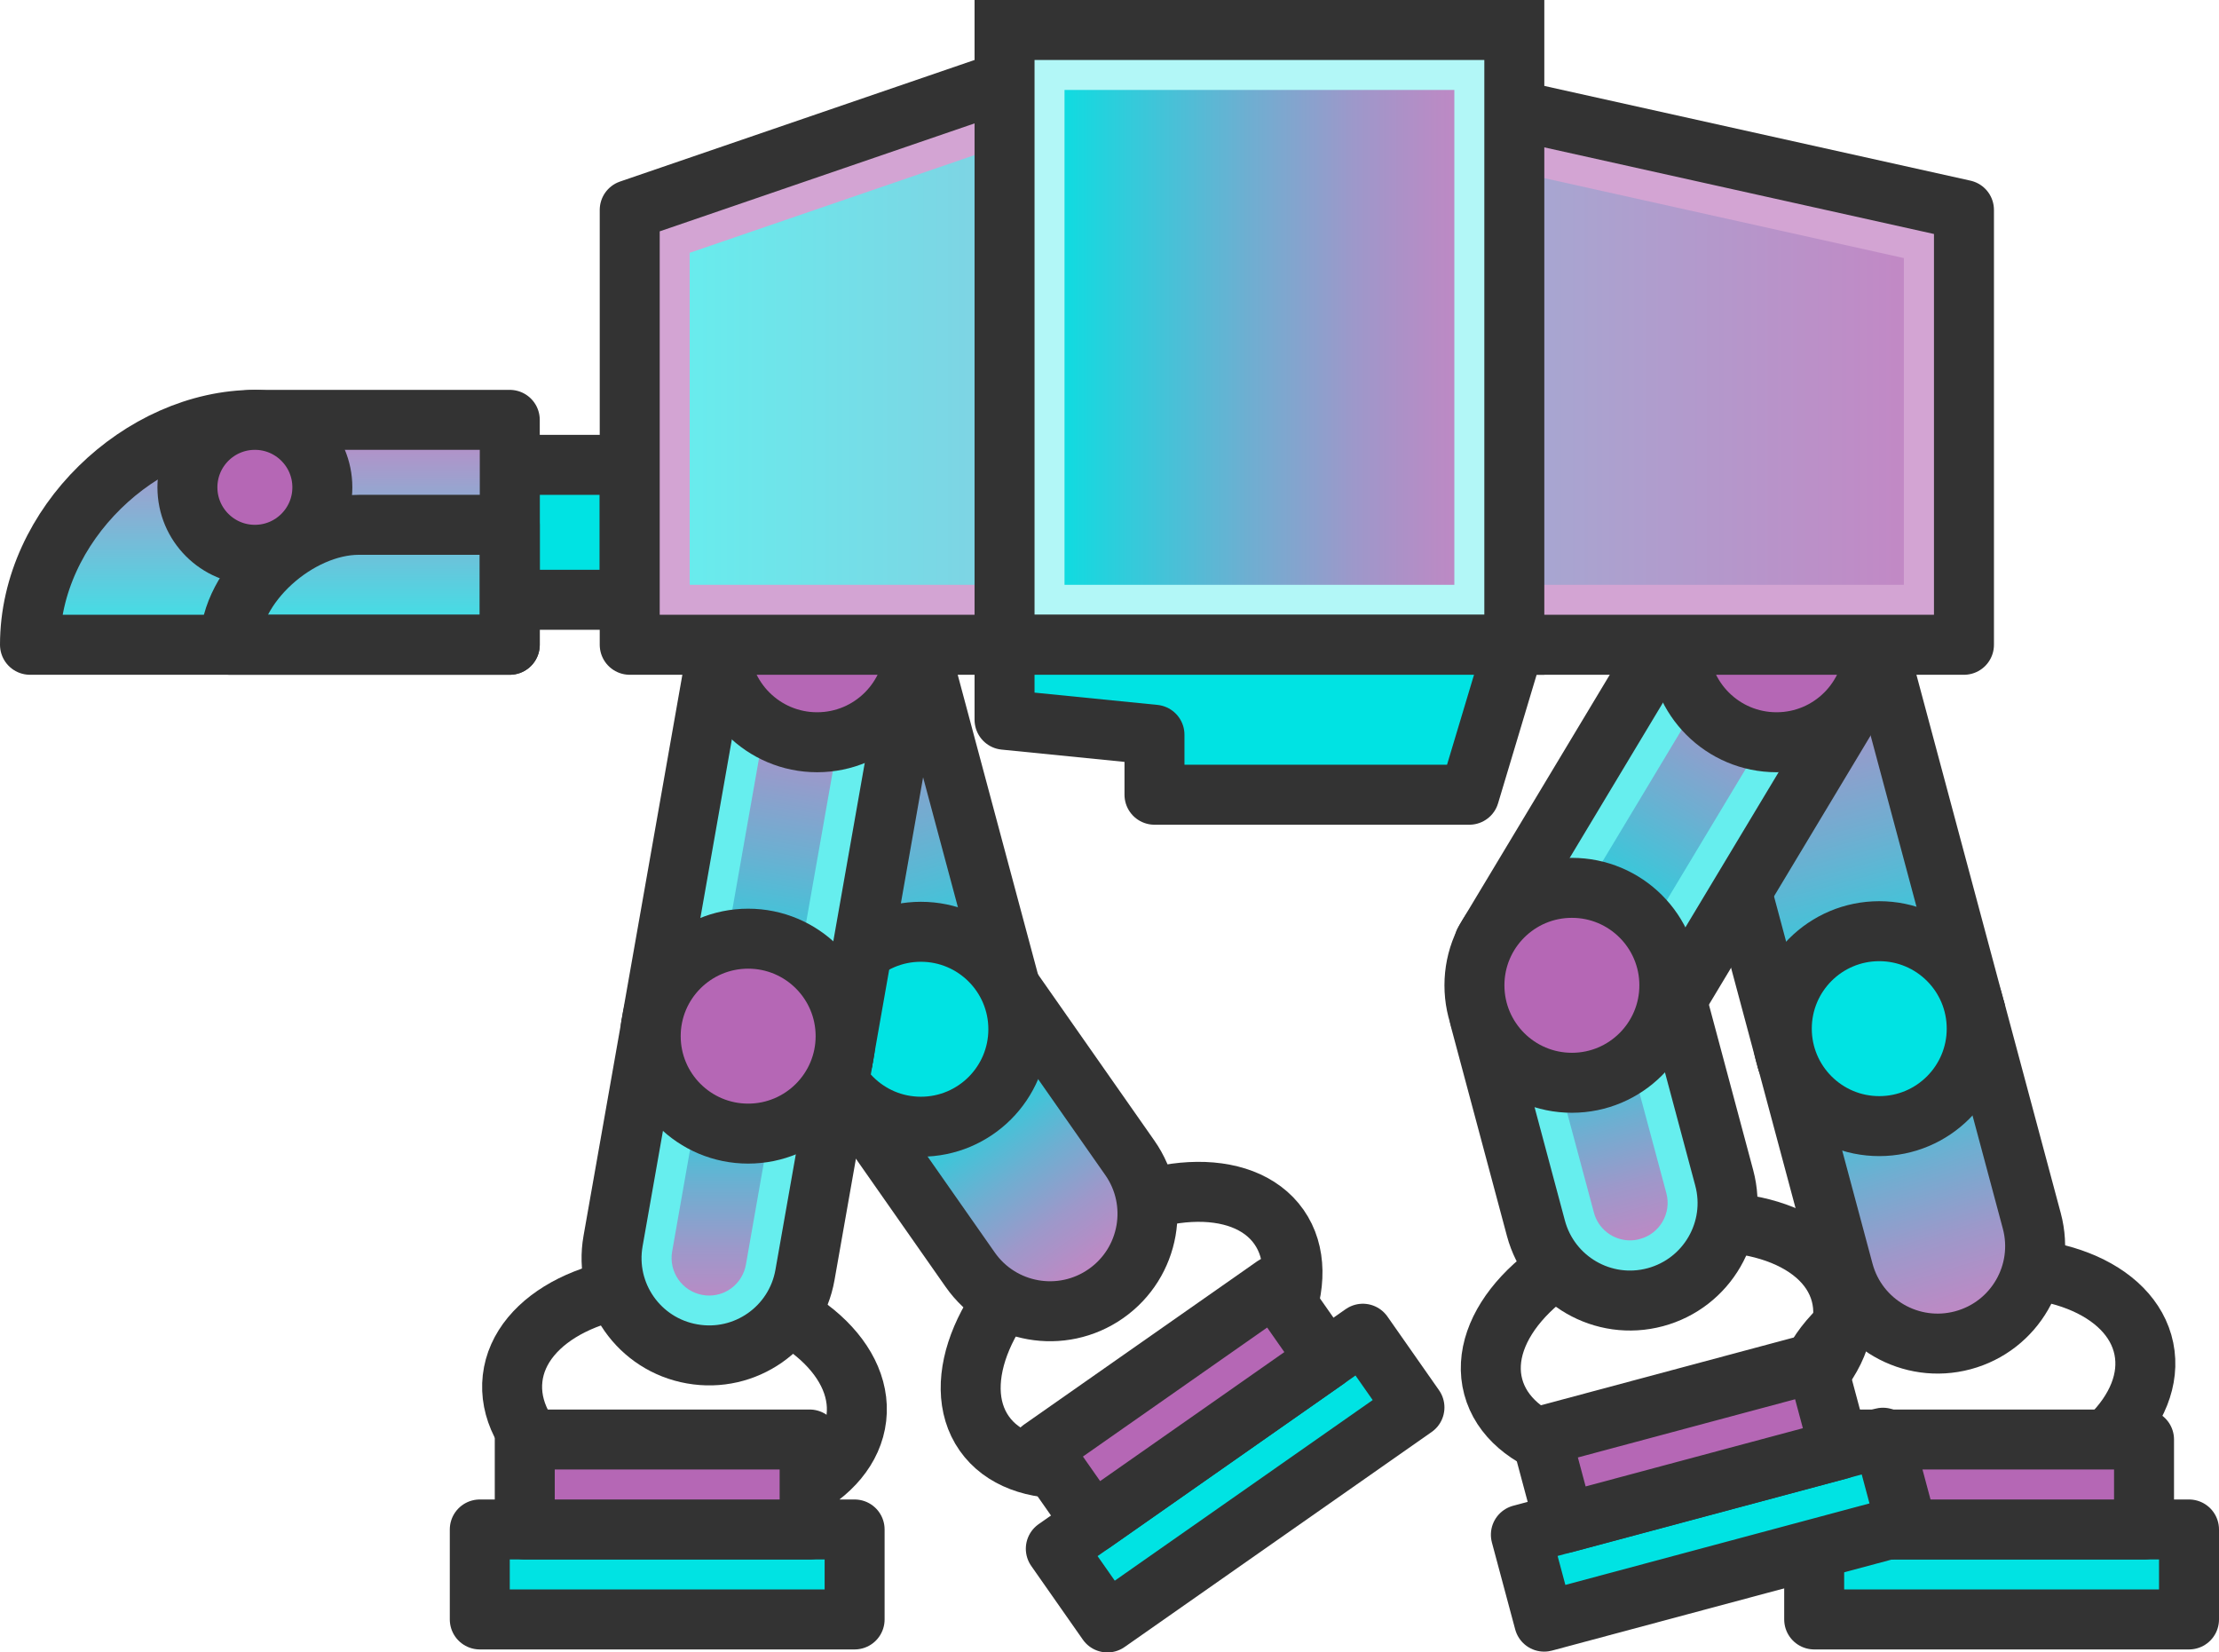 <?xml version="1.0" encoding="UTF-8"?><svg id="Layer_2" xmlns="http://www.w3.org/2000/svg" xmlns:xlink="http://www.w3.org/1999/xlink" viewBox="0 0 148 110.2"><defs><linearGradient id="linear-gradient" x1="131.24" y1="88.78" x2="124.74" y2="67.57" gradientTransform="translate(24.88 -30.48) rotate(15)" gradientUnits="userSpaceOnUse"><stop offset="0" stop-color="#c486c4"/><stop offset=".1" stop-color="#b98bc5"/><stop offset=".29" stop-color="#9d98ca"/><stop offset=".52" stop-color="#6faed1"/><stop offset=".8" stop-color="#30ccdb"/><stop offset="1" stop-color="#00e3e3"/></linearGradient><linearGradient id="New_Gradient_Swatch_2" x1="125.63" y1="69.79" x2="118.08" y2="41.33" gradientTransform="translate(18.66 -29.66) rotate(15)" gradientUnits="userSpaceOnUse"><stop offset="0" stop-color="#00e3e3"/><stop offset=".2" stop-color="#30ccdb"/><stop offset=".48" stop-color="#6faed1"/><stop offset=".71" stop-color="#9d98ca"/><stop offset=".9" stop-color="#b98bc5"/><stop offset="1" stop-color="#c486c4"/></linearGradient><linearGradient id="linear-gradient-2" x1="109.76" y1="84.03" x2="105.09" y2="66.69" gradientTransform="matrix(1, 0, 0, 1, 0, 0)" xlink:href="#linear-gradient"/><linearGradient id="New_Gradient_Swatch_2-2" x1="106.01" y1="64.06" x2="118.78" y2="42.11" gradientTransform="translate(100.87 -69.14) rotate(59)" xlink:href="#New_Gradient_Swatch_2"/><linearGradient id="New_Gradient_Swatch_2-3" x1="63.35" y1="71.45" x2="73.25" y2="85.39" gradientTransform="translate(56.8 -24.81) rotate(35)" xlink:href="#New_Gradient_Swatch_2"/><linearGradient id="New_Gradient_Swatch_2-4" x1="62.01" y1="69.65" x2="53.77" y2="41.38" gradientTransform="translate(16.49 -13.11) rotate(15)" xlink:href="#New_Gradient_Swatch_2"/><linearGradient id="linear-gradient-3" x1="48.34" y1="88.39" x2="48.34" y2="70.8" gradientTransform="matrix(1, 0, 0, 1, 0, 0)" xlink:href="#linear-gradient"/><linearGradient id="New_Gradient_Swatch_2-5" x1="50.14" y1="68.23" x2="54.22" y2="44.02" gradientTransform="translate(98.54 -4.84) rotate(80)" xlink:href="#New_Gradient_Swatch_2"/><linearGradient id="linear-gradient-4" x1="44" y1="22.54" x2="128.99" y2="22.54" gradientUnits="userSpaceOnUse"><stop offset="0" stop-color="#6ee"/><stop offset="1" stop-color="#c486c4"/></linearGradient><linearGradient id="linear-gradient-5" x1="69" y1="22.5" x2="99" y2="22.5" gradientUnits="userSpaceOnUse"><stop offset="0" stop-color="#00e3e3"/><stop offset=".2" stop-color="#30ccdb"/><stop offset=".48" stop-color="#6faed1"/><stop offset=".71" stop-color="#9d98ca"/><stop offset=".9" stop-color="#b98bc5"/><stop offset="1" stop-color="#c486c4"/></linearGradient><linearGradient id="linear-gradient-6" x1="18" y1="43" x2="18" y2="28" gradientUnits="userSpaceOnUse"><stop offset="0" stop-color="#33e9e9"/><stop offset="1" stop-color="#c486c4"/></linearGradient></defs><g id="icons"><g id="set"><g id="at_at"><g id="Layer_46_copy_4"><ellipse cx="131.68" cy="92.26" rx="11.54" ry="7.49" transform="translate(-15.76 28.12) rotate(-11.51)" fill="none" stroke="#333" stroke-linejoin="round" stroke-width="4"/><rect x="121" y="102" width="25" height="6" fill="#00e3e3" stroke="#333" stroke-linejoin="round" stroke-width="4"/><rect x="124" y="96" width="19" height="6" fill="#b567b5" stroke="#333" stroke-linejoin="round" stroke-width="4"/><path d="M121.7,68.74h13v14.5c0,3.59-2.91,6.5-6.5,6.5h0c-3.59,0-6.5-2.91-6.5-6.5v-14.5h0Z" transform="translate(-16.14 35.88) rotate(-15)" fill="url(#linear-gradient)" stroke="#333" stroke-linejoin="round" stroke-width="4"/><rect x="115.48" y="42.54" width="13" height="27" transform="translate(-10.35 33.48) rotate(-15)" fill="url(#New_Gradient_Swatch_2)" stroke="#333" stroke-linejoin="round" stroke-width="4"/><circle cx="118.49" cy="43" r="6.5" fill="none" stroke="#333" stroke-linejoin="round" stroke-width="4"/><circle cx="125.34" cy="68.6" r="6.5" fill="#00e3e3" stroke="#333" stroke-linejoin="round" stroke-width="4"/></g><g id="Layer_46_copy"><ellipse cx="111.18" cy="89.38" rx="12" ry="7.5" transform="translate(-19.34 31.82) rotate(-15)" fill="none" stroke="#333" stroke-linejoin="round" stroke-width="4"/><rect x="101.79" y="99.01" width="25" height="6" transform="translate(-22.51 33.06) rotate(-15)" fill="#00e3e3" stroke="#333" stroke-linejoin="round" stroke-width="4"/><rect x="103.24" y="93.22" width="19" height="6" transform="translate(-21.06 32.46) rotate(-15)" fill="#b567b5" stroke="#333" stroke-linejoin="round" stroke-width="4"/><g><path d="M108.72,84.73c-2.03,0-3.82-1.37-4.34-3.34l-3.24-12.07,8.69-2.33,3.24,12.07c.64,2.4-.79,4.87-3.18,5.51-.38,.1-.78,.15-1.17,.15Z" fill="url(#linear-gradient-2)"/><path d="M108.42,69.43l2.72,10.14c.36,1.33-.44,2.71-1.77,3.06-.21,.06-.43,.09-.65,.09-1.13,0-2.12-.76-2.41-1.85l-2.72-10.14,4.83-1.29m2.83-4.9l-12.56,3.36,3.75,14.01c.78,2.9,3.4,4.82,6.27,4.82,.56,0,1.12-.07,1.69-.22h0c3.47-.93,5.53-4.49,4.6-7.96l-3.75-14.01h0Z" fill="#6ee"/><path d="M98.69,67.9l12.56-3.36,3.75,14.01c.93,3.47-1.13,7.03-4.6,7.96h0c-3.47,.93-7.03-1.13-7.96-4.6l-3.75-14.01Z" fill="none" stroke="#333" stroke-linejoin="round" stroke-width="4"/></g><g><rect x="100.03" y="50.07" width="23" height="9" transform="translate(7.31 122.07) rotate(-59)" fill="url(#New_Gradient_Swatch_2-2)"/><path d="M114.28,45.14l4.29,2.58-9.79,16.29-4.29-2.58,9.79-16.29m-1.37-5.49l-13.91,23.14,11.14,6.7,13.91-23.14-11.14-6.7h0Z" fill="#6ee"/><rect x="98.03" y="48.07" width="27" height="13" transform="translate(7.31 122.07) rotate(-59)" fill="none" stroke="#333" stroke-linejoin="round" stroke-width="4"/></g><circle cx="118.49" cy="43" r="6.5" fill="#b567b5" stroke="#333" stroke-linejoin="round" stroke-width="4"/><circle cx="104.84" cy="65.71" r="6.5" fill="#b567b5" stroke="#333" stroke-linejoin="round" stroke-width="4"/></g><g id="Layer_46_copy_2"><ellipse cx="75.47" cy="88.71" rx="12" ry="7.5" transform="translate(-37.23 59.33) rotate(-35)" fill="none" stroke="#333" stroke-linejoin="round" stroke-width="4"/><rect x="69.88" y="95.57" width="25" height="6" transform="translate(-41.64 65.08) rotate(-35)" fill="#00e3e3" stroke="#333" stroke-linejoin="round" stroke-width="4"/><rect x="69.44" y="90.66" width="19" height="6" transform="translate(-39.44 62.21) rotate(-35)" fill="#b567b5" stroke="#333" stroke-linejoin="round" stroke-width="4"/><path d="M61.24,67.17h13v14.5c0,3.59-2.91,6.5-6.5,6.5h0c-3.59,0-6.5-2.91-6.5-6.5v-14.5h0Z" transform="translate(-32.3 52.9) rotate(-35)" fill="url(#New_Gradient_Swatch_2-3)" stroke="#333" stroke-linejoin="round" stroke-width="4"/><rect x="51.55" y="42.58" width="13" height="27" transform="translate(-12.54 16.94) rotate(-15)" fill="url(#New_Gradient_Swatch_2-4)" stroke="#333" stroke-linejoin="round" stroke-width="4"/><circle cx="54.56" cy="43.04" r="6.5" fill="none" stroke="#333" stroke-linejoin="round" stroke-width="4"/><circle cx="61.42" cy="68.64" r="6.5" fill="#00e3e3" stroke="#333" stroke-linejoin="round" stroke-width="4"/></g><g id="Layer_46_copy_3"><ellipse cx="45.64" cy="93.23" rx="7.49" ry="11.54" transform="translate(-52.15 128.01) rotate(-83.49)" fill="none" stroke="#333" stroke-linejoin="round" stroke-width="4"/><rect x="32" y="102" width="25" height="6" fill="#00e3e3" stroke="#333" stroke-linejoin="round" stroke-width="4"/><rect x="35" y="96" width="19" height="6" fill="#b567b5" stroke="#333" stroke-linejoin="round" stroke-width="4"/><g><path d="M47.3,88.39c-.26,0-.53-.02-.79-.07-1.18-.21-2.22-.87-2.91-1.85-.69-.99-.95-2.18-.75-3.36l2.17-12.31,8.86,1.56-2.17,12.31c-.38,2.16-2.24,3.72-4.42,3.72Z" fill="url(#linear-gradient-3)"/><path d="M46.65,73.12l4.92,.87-1.82,10.34c-.21,1.2-1.24,2.07-2.45,2.07-.15,0-.29-.01-.44-.04-1.36-.24-2.27-1.54-2.03-2.9l1.82-10.34m-3.24-4.63l-2.52,14.28c-.62,3.54,1.74,6.91,5.27,7.53,.38,.07,.76,.1,1.14,.1,3.09,0,5.84-2.22,6.39-5.37l2.52-14.28-12.8-2.26h0Z" fill="#6ee"/><path d="M43.41,68.48l12.8,2.26-2.52,14.28c-.62,3.54-3.99,5.9-7.53,5.27h0c-3.54-.62-5.9-3.99-5.27-7.53l2.52-14.28Z" fill="none" stroke="#333" stroke-linejoin="round" stroke-width="4"/></g><g><rect x="40.66" y="51.79" width="23" height="9" transform="translate(-12.34 97.88) rotate(-80)" fill="url(#New_Gradient_Swatch_2-5)"/><path d="M51.34,46.51l4.92,.87-3.3,18.71-4.92-.87,3.3-18.71m-3.24-4.63l-4.69,26.59,12.8,2.26,4.69-26.59-12.8-2.26h0Z" fill="#6ee"/><rect x="38.66" y="49.79" width="27" height="13" transform="translate(-12.34 97.88) rotate(-80)" fill="none" stroke="#333" stroke-linejoin="round" stroke-width="4"/></g><circle cx="54.5" cy="43" r="6.5" fill="#b567b5" stroke="#333" stroke-linejoin="round" stroke-width="4"/><circle cx="49.9" cy="69.1" r="6.5" fill="#b567b5" stroke="#333" stroke-linejoin="round" stroke-width="4"/></g><rect x="34" y="31" width="8" height="9" fill="#00e3e3" stroke="#333" stroke-linejoin="round" stroke-width="4"/><g><polygon points="44 41 44 15.43 77.12 4.07 128.99 15.6 128.99 41 44 41" fill="url(#linear-gradient-4)"/><path d="M77.23,6.15l49.75,11.06v21.79H46V16.86l31.23-10.71m-.23-4.15L42,14v29h88.99V14L77,2h0Z" fill="#d3a4d3"/><polygon points="42 43 42 14 77 2 130.99 14 130.99 43 42 43" fill="none" stroke="#333" stroke-linecap="round" stroke-linejoin="round" stroke-width="4"/></g><g><rect x="69" y="4" width="30" height="37" fill="url(#linear-gradient-5)"/><path d="M97,6V39h-26V6h26m4-4h-34V43h34V2h0Z" fill="#b2f7f7"/><rect x="67" y="2" width="34" height="41" fill="none" stroke="#333" stroke-miterlimit="10" stroke-width="4"/></g><path d="M34,43H2c0-8,7.42-15,15-15h17v15Z" fill="url(#linear-gradient-6)" stroke="#333" stroke-linecap="round" stroke-linejoin="round" stroke-width="4"/><path d="M34,43H15.33c0-4,4.56-8,8.6-8h10.07v8Z" fill="none" stroke="#333" stroke-linejoin="round" stroke-width="4"/><polygon points="101 43 98 53 77 53 77 49 67 48 67 43 101 43" fill="#00e3e3" stroke="#333" stroke-linejoin="round" stroke-width="4"/><circle cx="17" cy="32.5" r="4.5" fill="#b567b5" stroke="#333" stroke-linejoin="round" stroke-width="4"/></g></g></g></svg>